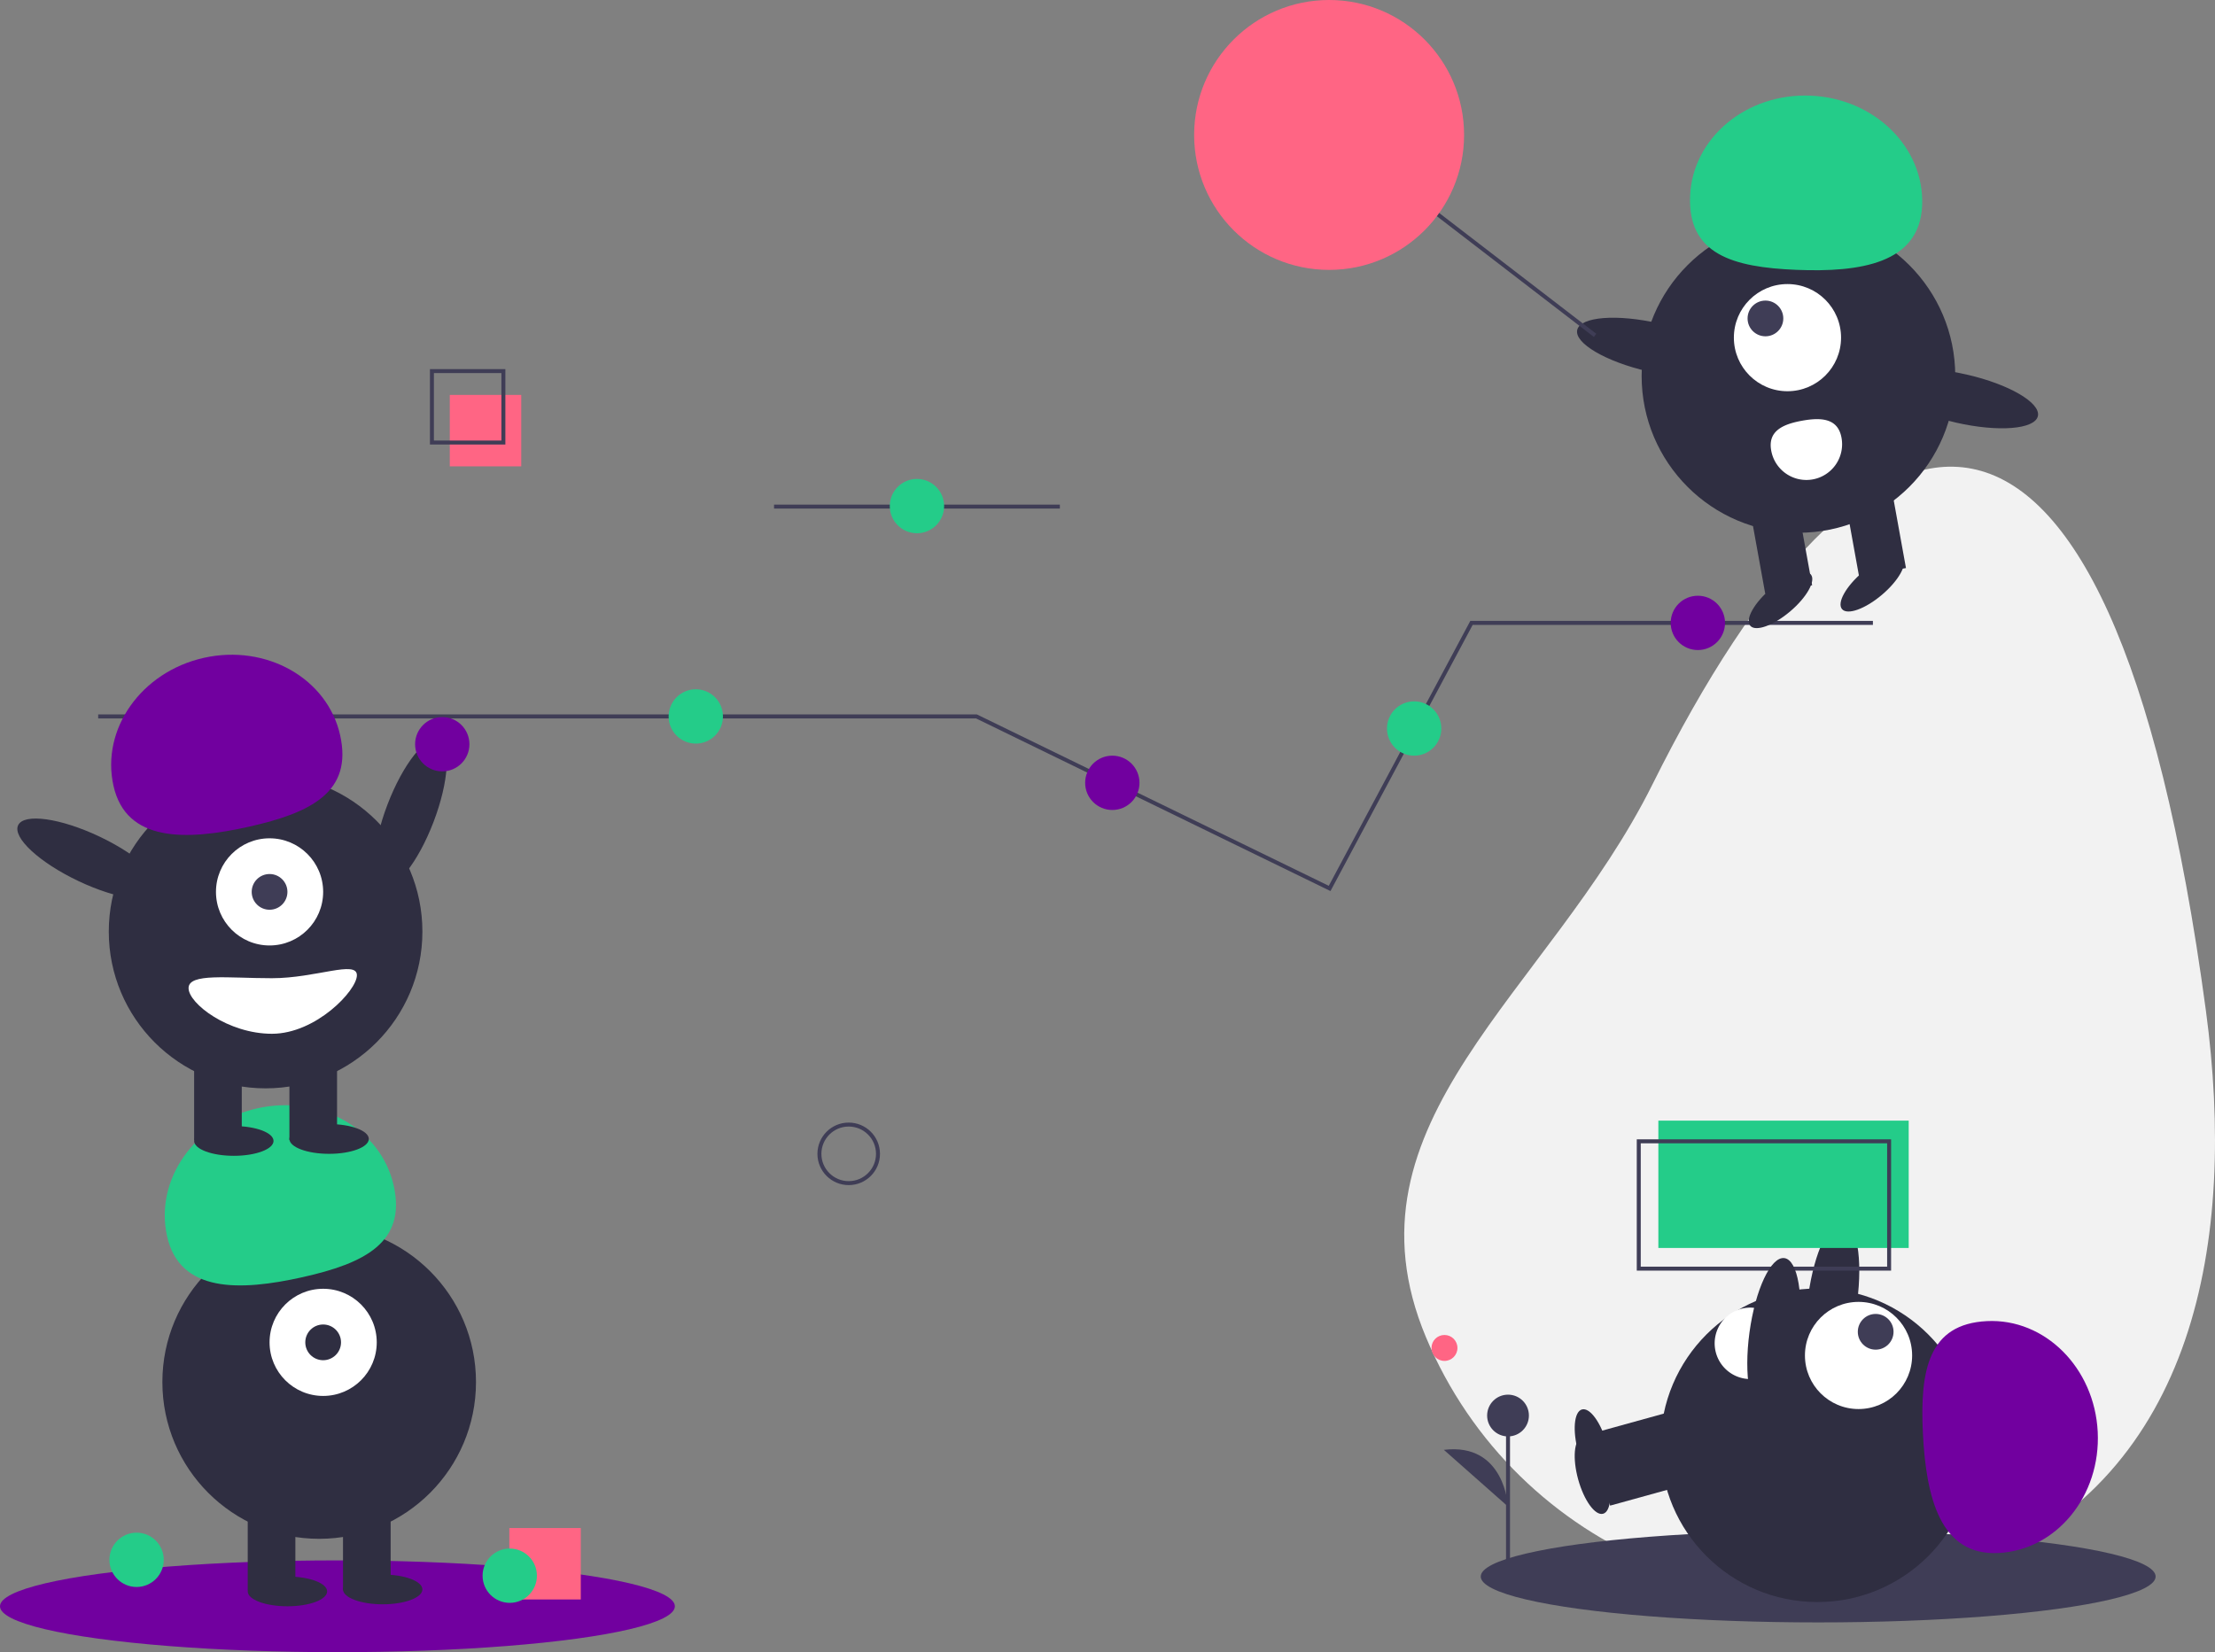   <svg
    id="b32a285a-6b04-4396-8e15-f52ff515c3cb"
    data-name="Layer 1"
    xmlns="http://www.w3.org/2000/svg"
    width="1115.914"
    height="832.564"
    viewBox="0 0 1115.914 832.564"
  >
    <rect x="0" y="0" width="1115.914" height="832.564" fill="#808080" stroke="none"/>
    <title>good team</title>
    <line
      x1="389.957"
      y1="255.282"
      x2="533.957"
      y2="255.282"
      fill="none"
      stroke="#3f3d56"
      stroke-miterlimit="10"
      stroke-width="2"
    />
    <ellipse
      cx="248.867"
      cy="443.498"
      rx="39.5"
      ry="12.4"
      transform="translate(-296.297 483.904) rotate(-69.082)"
      fill="#2f2e41"
    />
    <path
      d="M1153.378,543.014c15.666,116.589-5.666,233.305-114.169,278.753S805.904,816.101,760.456,707.599s61.785-173.424,114.169-278.753C981.001,214.952,1104.728,180.95,1153.378,543.014Z"
      transform="translate(-42.043 -33.718)"
      fill="#f2f2f2"
    />
    <ellipse cx="916" cy="794.436" rx="170" ry="23.127" fill="#3f3d56" />
    <rect
      x="858.752"
      y="753.632"
      width="24"
      height="43"
      transform="translate(313.594 1787.214) rotate(-105.452)"
      fill="#2f2e41"
    />
    <ellipse
      cx="844.359"
      cy="777.24"
      rx="7.5"
      ry="20"
      transform="translate(-218.606 219.344) rotate(-15.452)"
      fill="#2f2e41"
    />
    <ellipse
      cx="965.361"
      cy="688.069"
      rx="39.5"
      ry="12.4"
      transform="translate(111.823 1518.548) rotate(-82.281)"
      fill="#2f2e41"
    />
    <circle cx="915.585" cy="728.299" r="79" fill="#2f2e41" />
    <rect
      x="858.752"
      y="739.632"
      width="24"
      height="43"
      transform="translate(327.088 1769.483) rotate(-105.452)"
      fill="#2f2e41"
    />
    <ellipse
      cx="844.359"
      cy="763.24"
      rx="7.5"
      ry="20"
      transform="translate(-214.876 218.838) rotate(-15.452)"
      fill="#2f2e41"
    />
    <circle cx="936.329" cy="683.043" r="27" fill="#fff" />
    <circle cx="944.963" cy="671.116" r="9" fill="#3f3d56" />
    <path
      d="M1048.858,816.306c29.235-1.463,51.625-28.808,50.01-61.076s-26.623-57.241-55.858-55.778-33.822,24.412-32.207,56.681S1019.623,817.769,1048.858,816.306Z"
      transform="translate(-42.043 -33.718)"
      fill="#71009F"
    />
    <path
      d="M925.341,728.592a18,18,0,0,1-2.904-35.883c9.909-.802,12.611,7.065,13.413,16.973S935.25,727.79,925.341,728.592Z"
      transform="translate(-42.043 -33.718)"
      fill="#fff"
    />
    <polyline
      points="49.464 361.025 491.957 361.025 560.56 394.447 669.866 447.699 741.334 313.887 943.574 313.887"
      fill="none"
      stroke="#3f3d56"
      stroke-miterlimit="10"
      stroke-width="2"
    />
    <circle cx="222.811" cy="375.025" r="13.685" fill="#71009F" />
    <circle cx="350.541" cy="361.025" r="13.685" fill="#24cc89" />
    <circle cx="560.384" cy="394.478" r="13.685" fill="#71009F" />
    <circle cx="855.379" cy="313.887" r="13.685" fill="#71009F" />
    <circle cx="712.443" cy="367.108" r="13.685" fill="#24cc89" />
    <circle
      cx="427.576"
      cy="581.441"
      r="14.756"
      fill="none"
      stroke="#3f3d56"
      stroke-miterlimit="10"
      stroke-width="2"
    />
    <ellipse cx="170" cy="809.436" rx="170" ry="23.127" fill="#71009F" />
    <circle cx="160.805" cy="696.436" r="79" fill="#2f2e41" />
    <rect x="124.805" y="758.436" width="24" height="43" fill="#2f2e41" />
    <rect x="172.805" y="758.436" width="24" height="43" fill="#2f2e41" />
    <ellipse cx="144.805" cy="801.936" rx="20" ry="7.5" fill="#2f2e41" />
    <ellipse cx="192.805" cy="800.936" rx="20" ry="7.5" fill="#2f2e41" />
    <circle cx="162.805" cy="676.436" r="27" fill="#fff" />
    <circle cx="162.805" cy="676.436" r="9" fill="#2f2e41" />
    <path
      d="M126.215,656.687c-6.379-28.568,14.012-57.434,45.544-64.475s62.265,10.41,68.644,38.978-14.519,39.104-46.051,46.145S132.594,685.254,126.215,656.687Z"
      transform="translate(-42.043 -33.718)"
      fill="#24cc89"
    />
    <circle cx="133.805" cy="469.436" r="79" fill="#2f2e41" />
    <rect x="97.805" y="531.436" width="24" height="43" fill="#2f2e41" />
    <rect x="145.805" y="531.436" width="24" height="43" fill="#2f2e41" />
    <ellipse cx="117.805" cy="574.936" rx="20" ry="7.5" fill="#2f2e41" />
    <ellipse cx="165.805" cy="573.936" rx="20" ry="7.5" fill="#2f2e41" />
    <circle cx="135.805" cy="449.436" r="27" fill="#fff" />
    <circle cx="135.805" cy="449.436" r="9" fill="#3f3d56" />
    <path
      d="M99.215,429.687c-6.379-28.568,14.012-57.434,45.544-64.475s62.265,10.41,68.644,38.978-14.519,39.104-46.051,46.145S105.594,458.254,99.215,429.687Z"
      transform="translate(-42.043 -33.718)"
      fill="#71009F"
    />
    <ellipse
      cx="86.867"
      cy="466.498"
      rx="12.4"
      ry="39.5"
      transform="translate(-413.895 311.359) rotate(-64.626)"
      fill="#2f2e41"
    />
    <path
      d="M137.043,531.655c0,7.732,19.909,23,42,23s42.805-21.768,42.805-29.5-20.713,1.5-42.805,1.5S137.043,523.923,137.043,531.655Z"
      transform="translate(-42.043 -33.718)"
      fill="#fff"
    />
    <rect x="835.474" y="564.71" width="126.129" height="64.161" fill="#24cc89" />
    <rect
      x="825.603"
      y="575.129"
      width="126.129"
      height="64.161"
      fill="none"
      stroke="#3f3d56"
      stroke-miterlimit="10"
      stroke-width="2"
    />
    <rect x="226.603" y="199" width="36" height="36" fill="#ff6584" />
    <rect
      x="217.603"
      y="187"
      width="36"
      height="36"
      fill="none"
      stroke="#3f3d56"
      stroke-miterlimit="10"
      stroke-width="2"
    />
    <circle cx="906.052" cy="189.47" r="79" fill="#2f2e41" />
    <rect
      x="974.585"
      y="279.578"
      width="24"
      height="43"
      transform="matrix(-0.984, 0.178, -0.178, -0.984, 1968.981, 387.878)"
      fill="#2f2e41"
    />
    <rect
      x="927.353"
      y="288.128"
      width="24"
      height="43"
      transform="translate(1876.795 413.255) rotate(169.739)"
      fill="#2f2e41"
    />
    <ellipse
      cx="939.065"
      cy="336.103"
      rx="20"
      ry="7.5"
      transform="translate(-36.8 652.792) rotate(-40.261)"
      fill="#2f2e41"
    />
    <ellipse
      cx="985.313"
      cy="327.731"
      rx="20"
      ry="7.5"
      transform="translate(-20.433 680.698) rotate(-40.261)"
      fill="#2f2e41"
    />
    <circle cx="900.521" cy="170.146" r="27" fill="#fff" />
    <circle cx="889.424" cy="160.468" r="9" fill="#3f3d56" />
    <path
      d="M1010.415,137.245c1.188-29.247-24.019-54.019-56.301-55.331s-59.415,21.335-60.603,50.582,21.252,35.892,53.534,37.203S1009.227,166.492,1010.415,137.245Z"
      transform="translate(-42.043 -33.718)"
      fill="#24cc89"
    />
    <ellipse
      cx="875.15"
      cy="208.796"
      rx="12.4"
      ry="39.5"
      transform="translate(434.061 981.455) rotate(-77.09)"
      fill="#2f2e41"
    />
    <ellipse
      cx="1030.224"
      cy="234.584"
      rx="12.4"
      ry="39.5"
      transform="translate(529.351 1152.636) rotate(-77.09)"
      fill="#2f2e41"
    />
    <path
      d="M969.793,254.321a18,18,0,1,1-35.424,6.413c-1.771-9.782,5.792-13.244,15.575-15.014S968.022,244.539,969.793,254.321Z"
      transform="translate(-42.043 -33.718)"
      fill="#fff"
    />
    <line
      x1="712.603"
      y1="99"
      x2="803.603"
      y2="169"
      fill="none"
      stroke="#3f3d56"
      stroke-miterlimit="10"
      stroke-width="2"
    />
    <circle cx="669.603" cy="68" r="68" fill="#ff6584" />
    <ellipse
      cx="935.71"
      cy="706.84"
      rx="39.5"
      ry="12.4"
      transform="translate(67.553 1505.415) rotate(-82.281)"
      fill="#2f2e41"
    />
    <circle cx="68.811" cy="786.025" r="13.685" fill="#24cc89" />
    <rect x="256.603" y="770" width="36" height="36" fill="#ff6584" />
    <circle cx="256.811" cy="794.025" r="13.685" fill="#24cc89" />
    <circle cx="461.957" cy="255.025" r="13.685" fill="#24cc89" />
    <circle cx="727.721" cy="679.252" r="6.535" fill="#ff6584" />
    <line
      x1="759.739"
      y1="787.725"
      x2="759.739"
      y2="713.313"
      fill="#3f3d56"
      stroke="#3f3d56"
      stroke-miterlimit="10"
      stroke-width="2"
    />
    <circle cx="759.739" cy="713.313" r="10.523" fill="#3f3d56" />
    <path
      d="M801.782,792.893s-1.503-32.332-32.32-28.574"
      transform="translate(-42.043 -33.718)"
      fill="#3f3d56"
    />
  </svg>